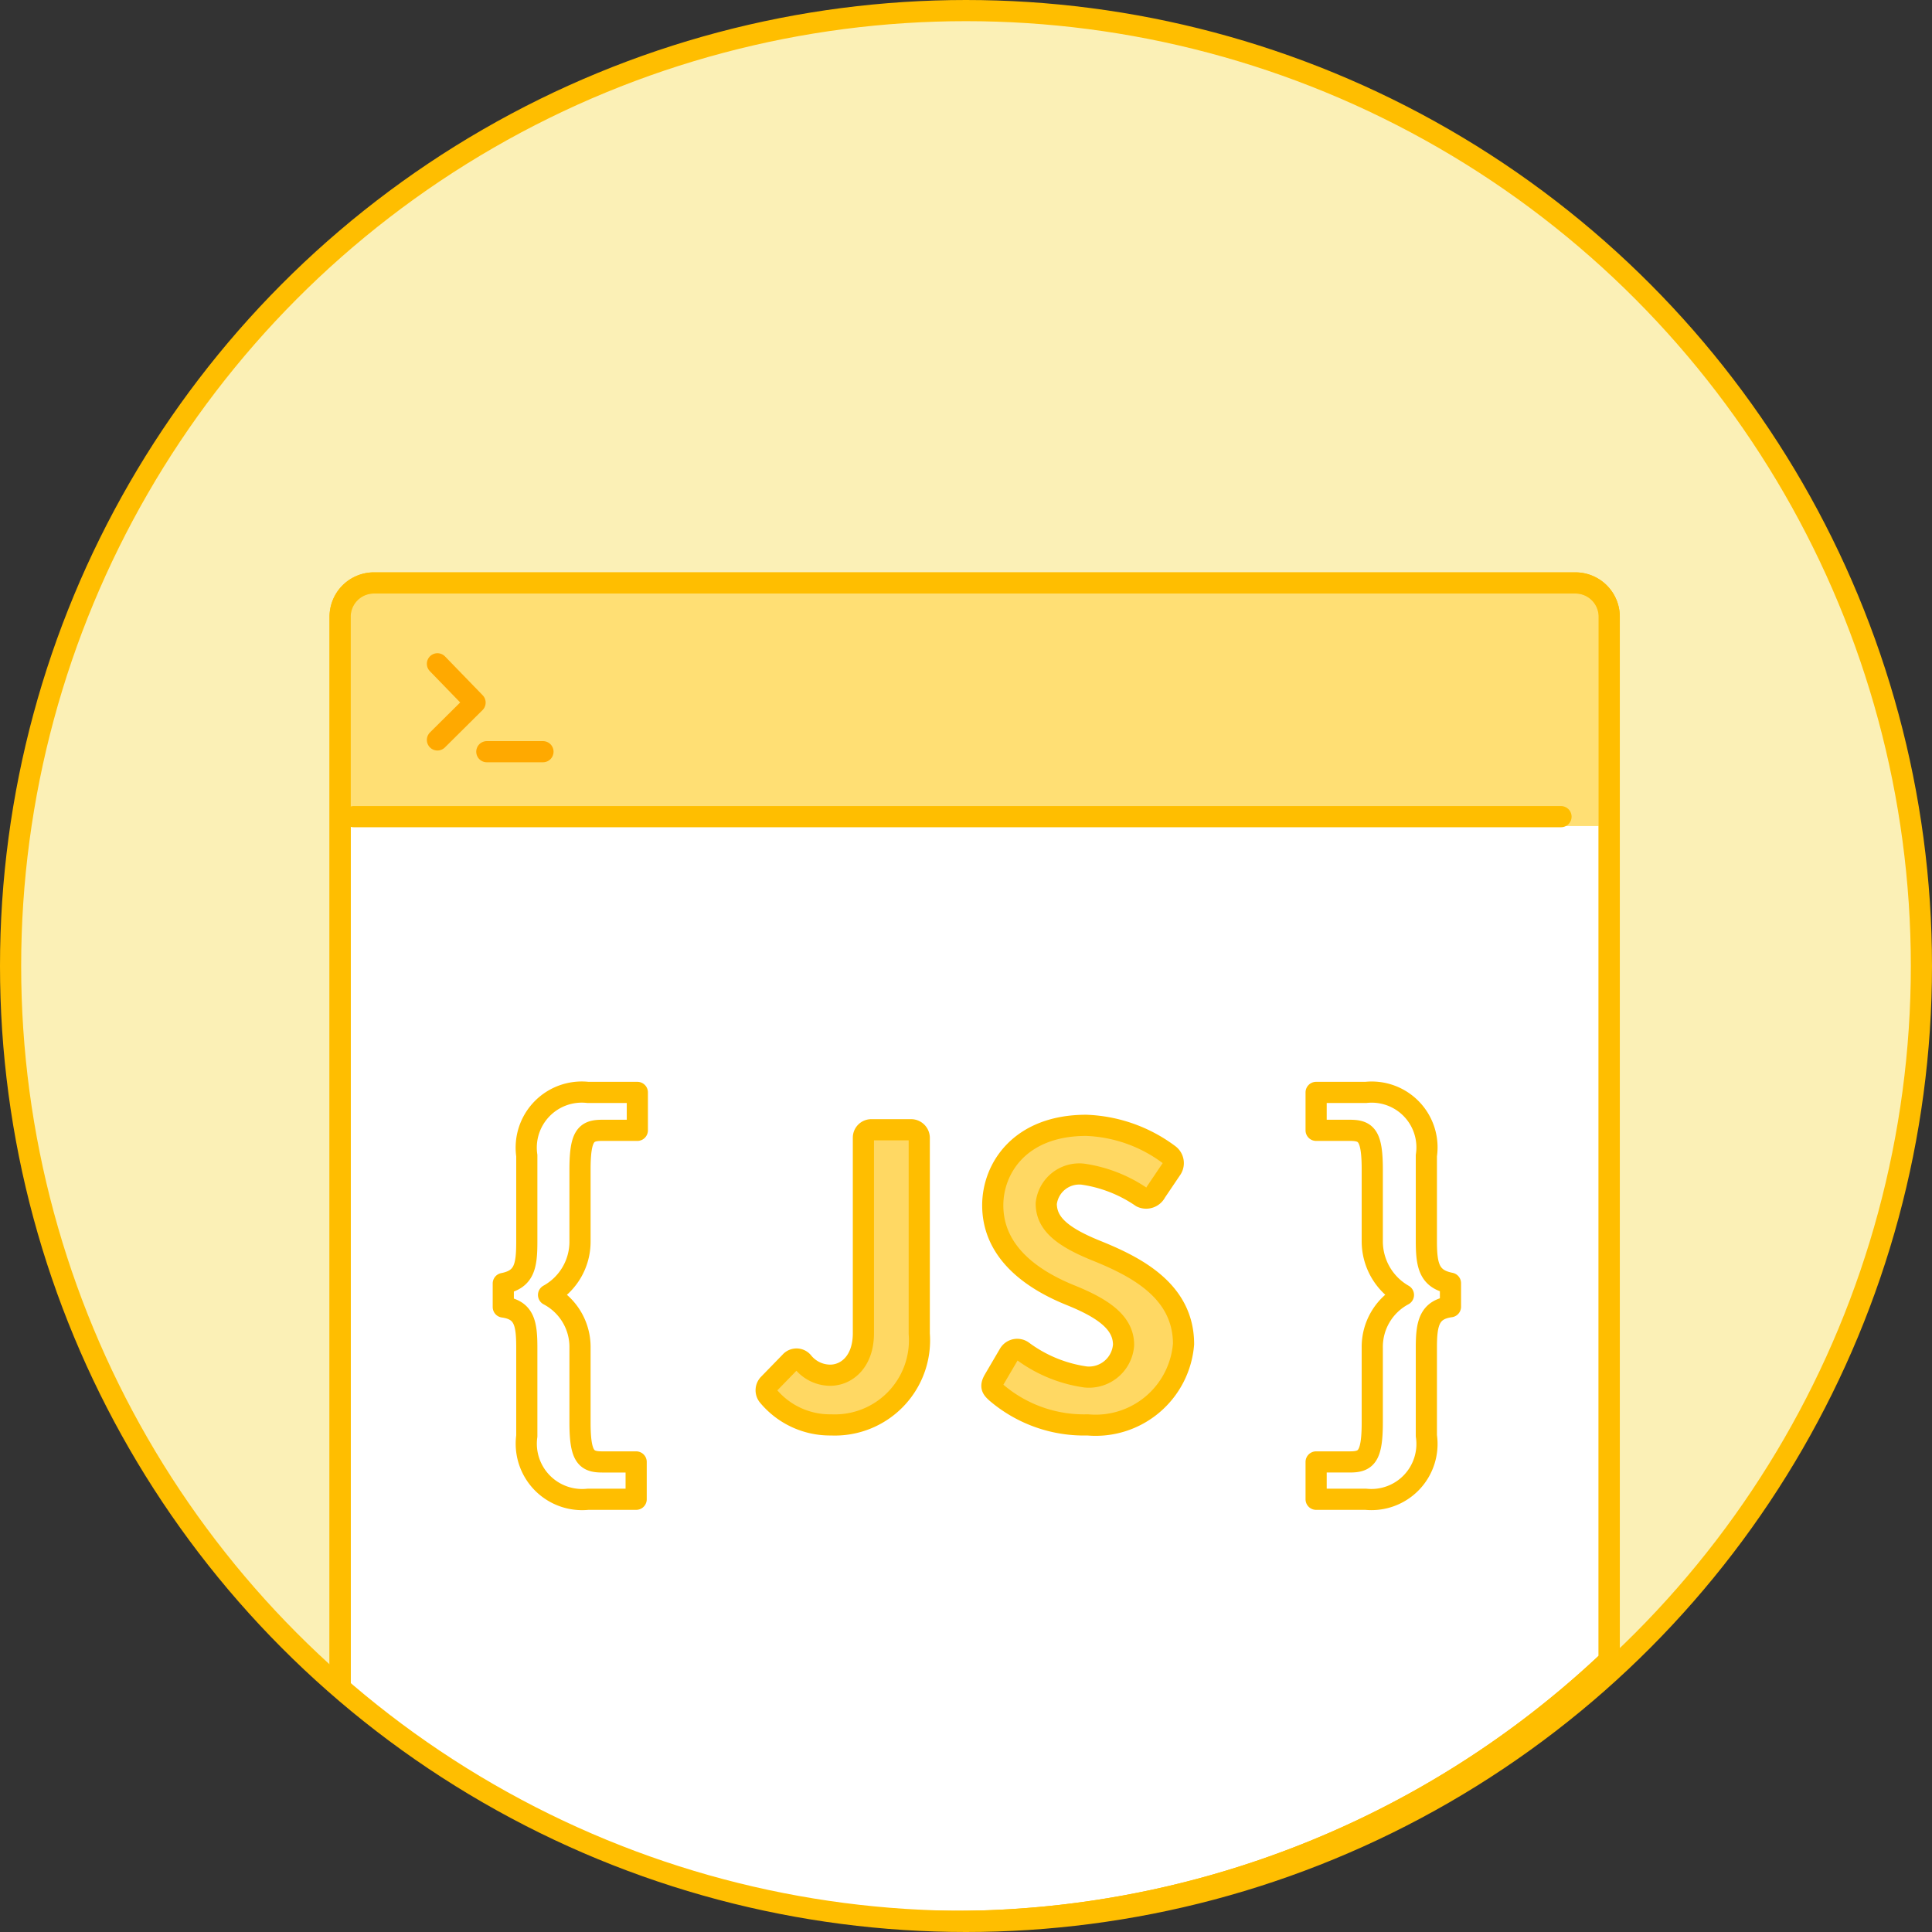 <svg xmlns="http://www.w3.org/2000/svg" viewBox="0 0 65.72 65.72">
  <rect x="0" y="0" width="65.72" height="65.72" fill="#333333" stroke="none"/>
  <defs>
    <style>
      .cls-9{fill:none}.cls-7{fill:#fff}.cls-7,.cls-8{stroke:#ffbe00}.cls-7,.cls-8,.cls-9{stroke-width:.72px;stroke-linecap:round;stroke-linejoin:round}.cls-8{fill:#ffd863}.cls-9{stroke:#ffa900}
    </style>
    <clipPath id="clip-path">
      <circle cx="32.86" cy="32.86" r="32.5" fill="none"/>
    </clipPath>
  </defs>
  <g id="レイヤー_2" data-name="レイヤー 2">
    <g id="レイヤー_1-2" data-name="レイヤー 1">
      <circle cx="32.86" cy="32.86" r="32.5" fill="#fbf0b6"/>
      <g clip-path="url(#clip-path)">
        <path d="M53.6 19.83H12.71A1.15 1.15 0 0 0 11.57 21v36.77a32.46 32.46 0 0 0 43.17-1.29V21a1.15 1.15 0 0 0-1.14-1.17z" stroke-width=".72" stroke-miterlimit="10" stroke="#ffbe00" fill="#fff"/>
        <path fill="#ffd752" opacity=".8" d="M11.57 20.05h43.18v8.05H11.57z"/>
        <path stroke-linejoin="round" stroke-linecap="round" stroke-width=".72" stroke="#ffbe00" fill="none" d="M12.03 27.78H53.1"/>
        <path class="cls-7" d="M19.73 45.85v2.53c0 1.16.2 1.35.75 1.35h1.16V51H20a1.9 1.9 0 0 1-2.08-2.15v-3c0-.83-.08-1.29-.8-1.39v-.8c.72-.14.8-.59.8-1.43v-2.92A1.89 1.89 0 0 1 20 37.16h1.68v1.29h-1.2c-.55 0-.75.18-.75 1.34v2.43a2.07 2.07 0 0 1-1.07 1.83 2 2 0 0 1 1.07 1.8z"/>
        <path class="cls-8" d="M26.15 47.08l.73-.75a.28.28 0 0 1 .43 0 1.2 1.2 0 0 0 .93.45c.55 0 1.13-.45 1.13-1.43V38.7a.27.27 0 0 1 .27-.27H31a.28.28 0 0 1 .27.27v6.67a2.88 2.88 0 0 1-3 3.1 2.73 2.73 0 0 1-2.15-1 .3.3 0 0 1 .03-.39zM33.81 46.94l.51-.87a.32.32 0 0 1 .48-.1 4.69 4.69 0 0 0 2.13.87 1.18 1.18 0 0 0 1.29-1.09c0-.72-.61-1.21-1.8-1.69s-2.65-1.39-2.65-3.06c0-1.26.93-2.72 3.18-2.72a5 5 0 0 1 2.82 1 .36.36 0 0 1 .09.47l-.54.8a.37.37 0 0 1-.49.17 4.71 4.71 0 0 0-2-.78 1.13 1.13 0 0 0-1.24 1c0 .67.52 1.12 1.67 1.59 1.37.55 3 1.37 3 3.19A3 3 0 0 1 37 48.47a4.59 4.59 0 0 1-3.11-1.1c-.14-.13-.21-.2-.08-.43z"/>
        <path class="cls-7" d="M46.68 42.22v-2.43c0-1.16-.2-1.34-.76-1.34h-1.15v-1.29h1.69a1.88 1.88 0 0 1 2.06 2.15v2.91c0 .84.1 1.29.82 1.43v.8c-.72.1-.82.56-.82 1.39v3A1.89 1.89 0 0 1 46.46 51h-1.69v-1.27h1.15c.56 0 .76-.19.76-1.35v-2.53a2 2 0 0 1 1.06-1.8 2.1 2.1 0 0 1-1.06-1.83z"/>
        <path class="cls-9" d="M14.88 22.58l1.28 1.32-1.28 1.27M16.56 25.57h1.91"/>
        <path d="M53.6 19.83H12.71A1.15 1.15 0 0 0 11.57 21v36.77a32.46 32.46 0 0 0 43.17-1.29V21a1.15 1.15 0 0 0-1.14-1.17z" stroke-width=".72" stroke-miterlimit="10" stroke="#ffbe00" fill="none"/>
      </g>
      <circle cx="32.86" cy="32.86" r="32.5" stroke-linecap="round" stroke-width=".72" stroke-miterlimit="10" stroke="#ffbe00" fill="none"/>
    </g>
  </g>
</svg>
